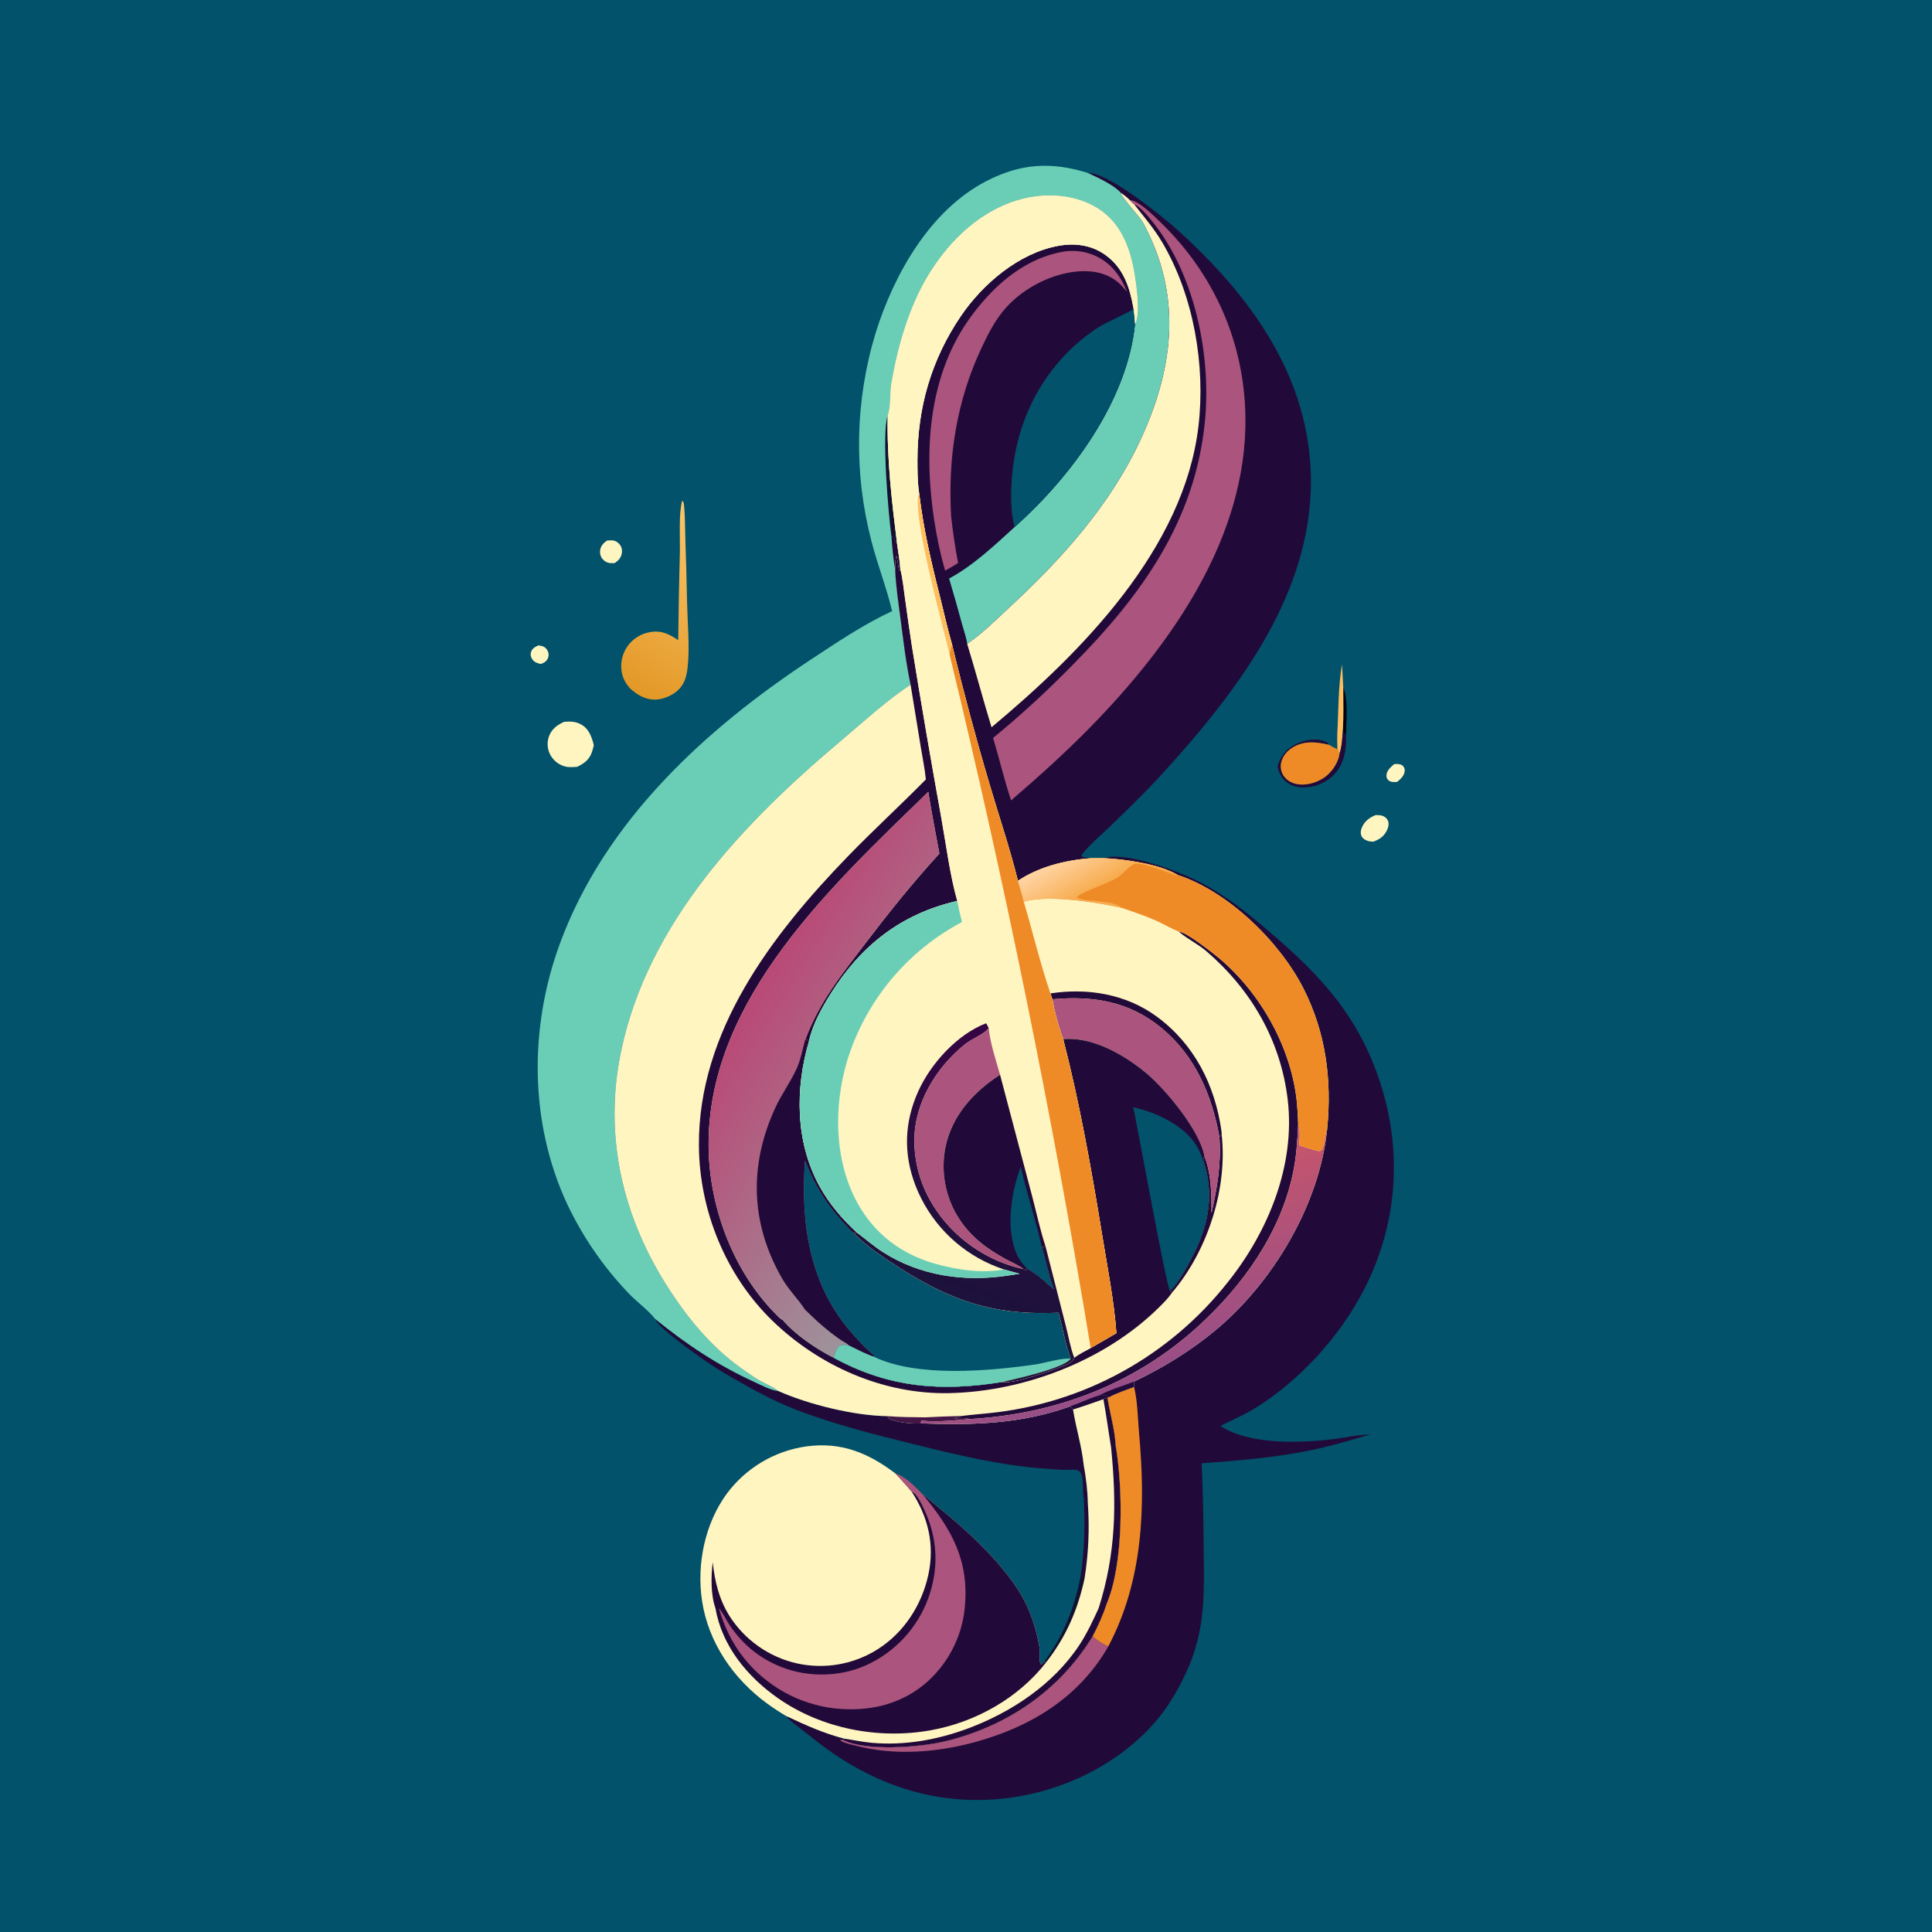 <?xml version="1.0" encoding="utf-8" ?>
<svg xmlns="http://www.w3.org/2000/svg" xmlns:xlink="http://www.w3.org/1999/xlink" width="1024" height="1024">
	<path fill="#01526A" d="M0 0L1024 0L1024 1024L0 1024L0 0Z"/>
	<path fill="#000312" d="M711.946 364.256C714.642 370.72 713.584 382.038 713.442 389.118L712.36 388.769L711.768 386.715C712.177 379.249 711.989 371.732 711.946 364.256Z"/>
	<path fill="#FEF5C1" d="M285.415 342.042C286.024 342.154 286.634 342.267 287.234 342.419C288.659 342.781 289.679 343.688 290.312 345.022C290.863 346.186 290.945 347.413 290.496 348.625C289.766 350.595 288.498 351.203 286.692 351.927C284.865 351.551 283.364 351.104 282.203 349.54C281.344 348.383 281.036 347.036 281.453 345.64C282.066 343.589 283.636 342.884 285.415 342.042Z"/>
	<path fill="#FEF5C1" d="M738.977 404.989C740.682 404.866 741.68 404.858 743.245 405.583C744.082 406.567 744.589 407.042 744.532 408.444C744.425 411.08 742.362 412.942 740.47 414.453C739.069 414.525 737.504 414.67 736.273 413.843C735.386 413.248 734.86 412.351 734.842 411.272C734.795 408.506 737.079 406.599 738.977 404.989Z"/>
	<path fill="#140F2F" d="M572.752 835.397C573.497 835.783 574.192 836.105 574.847 836.636C571.262 853.246 565.061 867.535 554.549 880.992L553.569 880.626C563.664 867.036 569.576 852 572.752 835.397Z"/>
	<path fill="#210A39" d="M574.456 794.253C575.168 795.152 575.946 796.04 576.594 796.983C577.53 810.354 576.938 823.386 574.847 836.636C574.192 836.105 573.497 835.783 572.752 835.397C574.886 821.456 575.111 808.343 574.456 794.253Z"/>
	<path fill="#FFBE5E" d="M708.78 388.899C709.448 377.441 709.252 363.258 711.312 352.163L711.946 364.256C711.989 371.732 712.177 379.249 711.768 386.715C711.448 390.98 711.32 395.44 709.963 399.526C708.353 397.4 708.848 391.618 708.78 388.899Z"/>
	<path fill="#FEF5C1" d="M321.635 286.547C322.642 286.415 323.685 286.332 324.701 286.421C326.286 286.56 327.744 287.585 328.665 288.856C329.596 290.143 329.861 291.745 329.572 293.285C329.1 295.801 327.815 297.03 325.786 298.445C325.106 298.473 324.424 298.499 323.744 298.474C322.017 298.41 320.483 297.612 319.361 296.296C318.329 295.087 317.891 293.535 318.054 291.966C318.322 289.376 319.645 288.055 321.635 286.547Z"/>
	<path fill="#210A39" d="M711.768 386.715L712.36 388.769L713.442 389.118C713.702 396.683 712.769 404.269 707.454 410.14C703.5 414.509 697.766 417.059 691.903 417.342C687.749 417.543 683.958 416.551 680.891 413.644C678.667 411.535 677.868 409.087 677.106 406.201C678.771 400.691 681.483 397.137 686.764 394.446C691.41 392.08 698.013 390.941 702.938 393.272C703.678 393.623 704.097 394.206 704.62 394.805C697.942 393.196 690.992 392.411 684.871 396.332C681.985 398.181 679.675 400.98 679.004 404.4Q678.908 404.871 678.863 405.349Q678.819 405.828 678.825 406.309Q678.832 406.789 678.89 407.266Q678.948 407.743 679.056 408.212Q679.165 408.68 679.323 409.134Q679.481 409.587 679.686 410.022Q679.892 410.456 680.143 410.866Q680.394 411.276 680.687 411.657C682.531 414.066 685.378 415.372 688.341 415.733C693.341 416.344 699.282 414.392 703.115 411.171C706.395 408.415 709.432 403.85 709.963 399.526C711.32 395.44 711.448 390.98 711.768 386.715Z"/>
	<path fill="#FEF5C1" d="M729.105 432.007C730.211 431.992 731.491 432.028 732.559 432.34C733.809 432.706 734.965 433.612 735.541 434.786C736.331 436.394 735.937 438.231 735.24 439.785C733.702 443.213 731.304 444.88 727.869 446.104C726.871 446.059 725.866 446.008 724.912 445.687C723.439 445.19 722.107 444.37 721.518 442.85C720.998 441.508 721.227 440.141 721.732 438.846C723.112 435.309 725.717 433.415 729.105 432.007Z"/>
	<path fill="#FEF5C1" d="M299.026 382.56C302.341 382.333 305.048 382.329 308.028 383.985C312.196 386.302 313.603 390.603 314.733 394.912C314.466 396.113 314.192 397.32 313.787 398.483C312.325 402.689 309.802 404.529 305.928 406.418C303.624 406.591 301.283 406.816 299.041 406.117Q298.429 405.93 297.84 405.681Q297.251 405.433 296.689 405.125Q296.128 404.818 295.601 404.456Q295.074 404.093 294.587 403.679Q294.1 403.265 293.657 402.803Q293.214 402.341 292.821 401.837Q292.427 401.333 292.087 400.791Q291.746 400.249 291.463 399.676Q291.194 399.121 290.982 398.541Q290.771 397.961 290.619 397.362Q290.468 396.764 290.378 396.153Q290.288 395.542 290.261 394.926Q290.234 394.309 290.27 393.693Q290.305 393.077 290.403 392.467Q290.502 391.858 290.661 391.261Q290.821 390.665 291.04 390.088C292.523 386.257 295.422 384.203 299.026 382.56Z"/>
	<path fill="#EF8B27" d="M708.78 388.899C708.848 391.618 708.353 397.4 709.963 399.526C709.432 403.85 706.395 408.415 703.115 411.171C699.282 414.392 693.341 416.344 688.341 415.733C685.378 415.372 682.531 414.066 680.687 411.657Q680.394 411.276 680.143 410.866Q679.892 410.456 679.686 410.022Q679.481 409.588 679.323 409.134Q679.165 408.68 679.056 408.212Q678.948 407.743 678.89 407.266Q678.832 406.789 678.825 406.309Q678.819 405.828 678.863 405.349Q678.908 404.871 679.004 404.4C679.675 400.98 681.985 398.181 684.871 396.332C690.992 392.411 697.942 393.196 704.62 394.805C705.738 395.697 707.449 396.395 708.729 397.081C708.668 394.343 708.671 391.636 708.78 388.899Z"/>
	<defs>
		<linearGradient id="gradient_0" gradientUnits="userSpaceOnUse" x1="333.422" y1="364.338" x2="381.153" y2="280.141">
			<stop offset="0" stop-color="#E39826"/>
			<stop offset="1" stop-color="#FAC56B"/>
		</linearGradient>
	</defs>
	<path fill="url(#gradient_0)" d="M361.565 265.33C362.44 266.115 362.469 266.855 362.572 267.948C363.129 273.856 363.075 279.822 363.246 285.75Q363.846 302.384 364.149 319.026C364.392 329.736 365.66 343.363 364.448 353.793C363.98 357.824 363.11 361.65 360.359 364.783C357.413 368.138 352.207 370.579 347.751 370.786C342.259 371.041 337.777 368.367 333.858 364.826C331.648 362.206 330.174 359.722 329.538 356.309Q329.38 355.433 329.308 354.545Q329.235 353.657 329.249 352.767Q329.263 351.876 329.363 350.991Q329.464 350.106 329.649 349.235Q329.835 348.364 330.104 347.515Q330.373 346.666 330.723 345.847Q331.073 345.028 331.501 344.247Q331.929 343.466 332.43 342.73Q332.951 341.978 333.543 341.28Q334.135 340.583 334.794 339.948Q335.452 339.312 336.17 338.745Q336.888 338.178 337.659 337.685Q338.43 337.191 339.245 336.777Q340.061 336.362 340.914 336.03Q341.766 335.698 342.647 335.452Q343.529 335.206 344.43 335.048C350.436 333.965 354.674 336.031 359.464 339.298Q359.709 315.758 360.356 292.226C360.49 284.616 359.674 272.172 361.565 265.33Z"/>
	<path fill="#210A39" d="M568.16 778.932C564.227 779.365 559.727 778.814 555.75 778.557C530.992 776.959 508.064 771.33 484.067 765.413C463.836 760.425 443.291 755.218 423.769 747.893C414.017 744.234 404.894 739.658 395.811 734.583C389.799 731.224 383.761 727.799 377.972 724.066C372.846 720.759 348.532 703.786 347.182 699.02C363.77 712.505 380.297 723.516 399.753 732.428C403.67 734.222 408.199 736.755 412.472 737.252C428.516 744.377 452.646 750.37 470.43 750.589C470.975 751.814 470.942 752.015 472.27 752.488C476.561 754.012 483.761 754.737 488.313 754.43C515.51 755.452 541.395 754.736 567.336 745.357L568.718 747.006C570.282 756.809 573.349 766.473 574.362 776.36C575.619 783.074 576.46 790.148 576.594 796.983C575.946 796.04 575.168 795.152 574.456 794.253C573.595 790.541 574.766 782.947 572.416 780.143C571.328 778.843 569.723 779.086 568.16 778.932Z"/>
	<path fill="#FEF5C1" d="M584.809 741.548L586.965 740.718C588.249 748.983 590.887 757.631 591.295 765.938C595.238 788.87 595.669 828.594 586.559 850.057C584.622 856.097 582.028 861.693 579.113 867.317C561.52 896.09 533.657 915.042 500.964 922.941C487.954 926.084 458.789 928.483 446.677 922.095L447.062 921.479C436.49 918.707 426.937 914.413 417.095 909.769Q411.661 906.605 406.58 902.902C388.674 889.798 375.471 870.662 372.102 848.505C369.149 829.075 373.598 807.344 385.403 791.431Q386.339 790.183 387.334 788.983Q388.33 787.782 389.383 786.632Q390.436 785.481 391.545 784.384Q392.653 783.287 393.814 782.245Q394.975 781.204 396.186 780.22Q397.397 779.237 398.654 778.314Q399.911 777.391 401.213 776.531Q402.514 775.671 403.856 774.876Q405.197 774.081 406.577 773.353Q407.956 772.625 409.369 771.965Q410.782 771.305 412.226 770.715Q413.67 770.126 415.141 769.608Q416.612 769.089 418.107 768.644Q419.602 768.199 421.117 767.827Q422.632 767.456 424.163 767.159Q425.694 766.862 427.238 766.641C445.776 764.09 460.177 769.997 474.737 781.076C480.11 782.708 485.131 788.248 489.089 792.096C491.683 793.911 493.961 796.095 496.422 798.08C512.18 810.792 531.847 828.647 541.893 846.431C546.266 854.171 549.222 863.49 550.798 872.224C551.378 875.435 550.524 878.83 551.456 881.914L552.155 882.11L553.569 880.626L554.549 880.992C565.061 867.535 571.262 853.246 574.847 836.636C576.938 823.386 577.53 810.354 576.594 796.983C576.46 790.148 575.619 783.074 574.362 776.36C573.349 766.473 570.282 756.809 568.718 747.006C574.135 745.333 579.466 743.441 584.809 741.548Z"/>
	<path fill="#210A39" d="M584.809 741.548L586.965 740.718C588.249 748.983 590.887 757.631 591.295 765.938C595.238 788.87 595.669 828.594 586.559 850.057C584.622 856.097 582.028 861.693 579.113 867.317C561.52 896.09 533.657 915.042 500.964 922.941C487.954 926.084 458.789 928.483 446.677 922.095L447.062 921.479C452.056 922.153 456.901 923.259 461.952 923.714C479.274 925.275 496.675 922.19 512.907 916.167C535.962 907.614 558.312 892.753 572.006 872.017C576.088 865.836 579.229 859.081 582.319 852.367C591.523 823.215 591.897 797.212 588.907 767.176C587.496 758.642 586.375 750.056 584.809 741.548Z"/>
	<path fill="#210A39" d="M474.737 781.076C480.11 782.708 485.131 788.248 489.089 792.096C491.683 793.911 493.961 796.095 496.422 798.08C512.18 810.792 531.847 828.647 541.893 846.431C546.266 854.171 549.222 863.49 550.798 872.224C551.378 875.435 550.524 878.83 551.456 881.914L552.155 882.11L553.569 880.626L554.549 880.992C539.763 900.036 517.108 912.761 493.503 917.042C465.758 922.075 435.524 916.3 412.314 900.044C396.055 888.656 382.697 872.433 379.206 852.425C376.659 845.247 376.837 835.475 377.758 828.017C378.887 838.305 381.066 847.539 386.589 856.424Q387.344 857.612 388.156 858.762Q388.968 859.911 389.835 861.02Q390.702 862.128 391.623 863.193Q392.544 864.257 393.516 865.276Q394.487 866.294 395.508 867.263Q396.528 868.232 397.595 869.15Q398.662 870.069 399.773 870.933Q400.883 871.798 402.035 872.607Q403.186 873.416 404.376 874.168Q405.566 874.92 406.792 875.612Q408.017 876.305 409.275 876.937Q410.532 877.568 411.82 878.137Q413.107 878.706 414.421 879.212Q415.734 879.717 417.071 880.158Q418.408 880.598 419.765 880.972Q421.121 881.347 422.495 881.654Q423.854 881.952 425.227 882.184Q426.599 882.416 427.982 882.58Q429.364 882.745 430.752 882.842Q432.141 882.938 433.532 882.967Q434.924 882.996 436.315 882.957Q437.707 882.918 439.094 882.811Q440.482 882.703 441.863 882.529Q443.244 882.354 444.615 882.112Q445.985 881.87 447.342 881.562Q448.7 881.253 450.04 880.879Q451.381 880.504 452.702 880.065Q454.022 879.625 455.32 879.122Q456.618 878.618 457.889 878.052Q459.161 877.486 460.403 876.859Q461.645 876.231 462.856 875.543Q464.066 874.856 465.241 874.11C479.218 865.249 488.645 850.55 492.08 834.47C495.463 818.631 491.941 804.068 483.236 790.648C480.536 787.353 477.592 784.237 474.737 781.076Z"/>
	<path fill="#AB547D" d="M474.737 781.076C480.11 782.708 485.131 788.248 489.089 792.096C504.541 810.806 513.832 827.124 511.331 852.414Q511.18 853.879 510.959 855.335Q510.737 856.791 510.445 858.235Q510.154 859.679 509.792 861.106Q509.43 862.534 509 863.943Q508.569 865.351 508.071 866.737Q507.573 868.123 507.008 869.484Q506.443 870.844 505.812 872.175Q505.182 873.506 504.488 874.805Q503.793 876.104 503.037 877.368Q502.281 878.632 501.464 879.857Q500.647 881.083 499.771 882.267Q498.896 883.452 497.964 884.592Q497.032 885.733 496.046 886.827Q495.06 887.921 494.022 888.966Q492.984 890.011 491.897 891.004Q490.809 891.998 489.675 892.937C476.115 903.964 459.427 907.345 442.315 905.48Q440.558 905.274 438.813 904.983Q437.068 904.692 435.339 904.315Q433.611 903.938 431.903 903.477Q430.194 903.016 428.511 902.472Q426.828 901.928 425.173 901.302Q423.518 900.675 421.896 899.969Q420.274 899.262 418.689 898.477Q417.104 897.692 415.559 896.83Q414.014 895.968 412.513 895.031Q411.012 894.094 409.559 893.085Q408.106 892.075 406.705 890.996Q405.303 889.917 403.956 888.77Q402.609 887.623 401.319 886.412Q400.03 885.2 398.802 883.927Q397.573 882.653 396.409 881.321Q395.245 879.99 394.147 878.602C388.044 870.955 383.694 861.792 381.031 852.398C383.176 854.713 384.796 858.531 386.629 861.242C393.738 871.758 402.685 879.115 414.604 883.734C428.585 889.152 445.361 888.798 459.038 882.619Q460.448 881.981 461.824 881.275Q463.201 880.568 464.54 879.794Q465.88 879.02 467.18 878.181Q468.48 877.341 469.737 876.439Q470.994 875.536 472.204 874.573Q473.415 873.609 474.576 872.586Q475.738 871.564 476.847 870.486Q477.956 869.407 479.011 868.275Q480.066 867.143 481.063 865.96Q482.06 864.777 482.998 863.546Q483.936 862.315 484.811 861.039Q485.687 859.764 486.498 858.446Q487.31 857.129 488.055 855.773Q488.8 854.417 489.477 853.026Q490.154 851.634 490.762 850.211Q491.37 848.788 491.906 847.337C497.611 831.925 497.101 815.883 490.225 800.983C488.943 798.204 486.239 791.747 483.236 790.648C480.536 787.353 477.592 784.237 474.737 781.076Z"/>
	<path fill="#210A39" d="M584.911 454.84C596.425 451.098 624.227 461.585 635.11 467.097C649.268 474.266 660.531 483.352 672.521 493.588C699.997 517.044 720.105 538.548 731.57 573.937C743.477 610.69 740.669 649.01 723.007 683.406C710.23 708.288 689.052 731.567 665.247 746.369C659.343 750.04 653.019 752.547 646.92 755.784C661.779 765.781 688.618 764.877 705.992 762.865C712.59 762.101 719.513 760.432 726.116 760.303C716.176 763.238 706.216 766.243 696.068 768.389C676.583 772.509 656.741 774.13 636.916 775.57Q637.87 798.201 637.961 820.851C638.24 847.647 639.149 866.113 626.488 891.049C622.231 899.434 617.148 907.37 610.816 914.344C588.842 938.545 556.03 952.472 523.577 953.906C487.943 955.48 456.521 942.343 429.32 920.117C426.802 918.06 419.134 912.524 417.505 910.585C417.309 910.352 417.232 910.041 417.095 909.769C426.937 914.413 436.49 918.707 447.062 921.479L446.677 922.095C458.789 928.483 487.954 926.084 500.964 922.941C533.657 915.042 561.52 896.09 579.113 867.317C582.028 861.693 584.622 856.097 586.559 850.057C595.669 828.594 595.238 788.87 591.295 765.938C590.887 757.631 588.249 748.983 586.965 740.718L587.742 740.519C591.828 738.293 596.717 736.755 601.08 735.066L601.046 732.28C616.385 724.947 630.735 716.169 643.865 705.342C674.601 679.997 699.551 638.092 703.443 598.186C705.936 572.182 702.76 547.331 690.794 523.813C678.183 499.025 650.927 472.489 624.088 463.725C615.044 458.033 595.513 455.254 584.911 454.84Z"/>
	<path fill="#AB547D" d="M446.677 922.095C458.789 928.483 487.954 926.084 500.964 922.941C533.657 915.042 561.52 896.09 579.113 867.317C581.559 869.557 584.387 871.297 587.424 872.624C572 899.644 546.203 915.318 516.723 923.367C496.578 928.866 474.251 930.61 453.875 925.309C451.571 924.71 447.882 924.067 445.88 922.789C445.623 922.625 445.398 922.414 445.157 922.227L446.677 922.095Z"/>
	<path fill="#EF8B27" d="M601.08 735.066C602.978 742.841 603.017 751.667 603.733 759.637C607.218 798.43 606.009 837.419 587.424 872.624C584.387 871.297 581.559 869.557 579.113 867.317C582.028 861.693 584.622 856.097 586.559 850.057C595.669 828.594 595.238 788.87 591.295 765.938C590.887 757.631 588.249 748.983 586.965 740.718L587.742 740.519C591.828 738.293 596.717 736.755 601.08 735.066Z"/>
	<path fill="#6ACEB7" d="M472.841 323.905C469.87 311.376 465.087 299.275 461.87 286.786Q460.988 283.401 460.223 279.987Q459.458 276.573 458.811 273.136Q458.164 269.698 457.636 266.239Q457.108 262.781 456.699 259.307Q456.29 255.832 456.001 252.346Q455.713 248.86 455.544 245.365Q455.376 241.871 455.327 238.373Q455.279 234.875 455.352 231.378Q455.424 227.88 455.617 224.387Q455.81 220.894 456.123 217.41Q456.436 213.926 456.869 210.454Q457.302 206.983 457.854 203.528Q458.407 200.074 459.077 196.641Q459.748 193.207 460.537 189.799Q461.326 186.391 462.232 183.012Q463.137 179.633 464.159 176.287C473.91 145.139 493.05 111.342 522.852 95.956C541.131 86.519 557.479 85.63 576.873 91.754C581.829 94.046 590.477 98.043 594.119 102.159C594.145 102.337 594.149 102.52 594.197 102.693C594.79 104.788 603.075 114.033 604.769 116.448C606.104 118.352 607.116 120.446 608.143 122.527C626.371 159.46 621.511 195.957 604.896 232.246C588.708 267.604 562.618 296.41 534.346 322.549C527.51 328.87 520.392 336.101 512.603 341.215C512.118 337.875 510.804 334.275 509.918 330.991Q506.601 318.753 502.984 306.6C515.568 299.936 527.179 288.932 537.66 279.395C567.646 252.784 597.54 212.454 601.575 171.621C604.95 166.229 601.673 145.783 600.203 139.481C597.42 127.548 592.276 116.893 581.571 110.275C570.25 103.276 555.646 102.151 542.889 105.195C520.623 110.508 503.307 127.114 491.787 146.249C481.772 162.884 475.777 183.822 472.48 202.969C471.555 208.339 472.287 215.276 470.514 220.293C470.017 243.261 472.708 265.767 475.51 288.519C476.104 292.853 476.94 297.283 477.185 301.646L476.616 302.386C476.07 301.116 475.483 294.926 475.132 294.723C474.254 296.94 474.825 299.759 474.464 302.134C474.807 310.687 476.168 319.323 477.26 327.814C478.763 339.508 480.17 351.319 482.62 362.86C469.857 371.223 457.504 382.687 445.811 392.528C394.22 435.948 343.487 488.87 329.182 557.116C319.684 602.43 330.083 645.975 355.235 684.26C366.352 701.183 378.872 715.851 395.802 727.267C398.125 728.833 400.477 730.538 402.927 731.89C406.148 733.668 409.567 734.946 412.472 737.252C408.199 736.755 403.67 734.222 399.753 732.428C380.297 723.516 363.77 712.505 347.182 699.02C343.404 694.179 337.535 690.066 333.234 685.536Q328.228 680.308 323.658 674.694Q319.088 669.081 314.984 663.118Q310.88 657.155 307.269 650.881Q303.658 644.608 300.563 638.064C280.565 594.953 280.439 544.562 296.718 500.22C320.536 435.339 373.572 386.605 430.02 349.416C443.81 340.33 457.845 330.863 472.841 323.905Z"/>
	<path fill="#210A39" d="M472.504 284.467L473.76 284.761L474.047 285.64C474.409 286.716 474.911 287.561 475.51 288.519C476.104 292.853 476.94 297.283 477.185 301.646L476.616 302.386C476.07 301.116 475.483 294.926 475.132 294.723C474.254 296.94 474.825 299.759 474.464 302.134C473.507 296.335 472.899 290.332 472.504 284.467Z"/>
	<path fill="#140F2F" d="M470.514 220.293C470.017 243.261 472.708 265.767 475.51 288.519C474.911 287.561 474.409 286.716 474.047 285.64L473.76 284.761L472.504 284.467C470.925 273.399 467.161 229.298 470.514 220.293Z"/>
	<path fill="#210A39" d="M576.873 91.754C587.111 91.261 616.292 114.803 624.586 122.321C661.553 155.829 692.196 196.862 694.658 248.643C697.678 312.174 656.468 365.797 615.959 410.197C607.106 419.9 597.657 429.011 588.222 438.14C583.263 442.938 577.36 447.752 573.217 453.235L573.352 453.926C574.967 454.749 576.435 454.766 578.222 454.864C564.741 455.91 550.882 459.283 539.504 466.839C535.211 449.503 529.412 432.471 524.363 415.333Q513.547 378.775 504.62 341.711C502.283 333.595 500.433 325.259 498.371 317.065C493.703 298.517 489.413 280.513 487.17 261.481C486.308 255.69 486.271 249.65 486.271 243.798C486.267 216.111 493.617 190.66 509.173 167.677C520.782 150.527 539.958 134.163 560.846 130.316C569.647 128.694 578.434 129.792 585.872 135.115C595.563 142.05 598.847 152.402 600.818 163.63C601.186 166.307 601.47 168.917 601.575 171.621C597.54 212.454 567.646 252.784 537.66 279.395C527.179 288.932 515.568 299.936 502.984 306.6Q506.601 318.753 509.918 330.991C510.804 334.275 512.118 337.875 512.603 341.215C520.392 336.101 527.51 328.87 534.346 322.549C562.618 296.41 588.708 267.604 604.896 232.246C621.511 195.957 626.371 159.46 608.143 122.527C607.116 120.446 606.104 118.352 604.769 116.448C603.075 114.033 594.79 104.788 594.197 102.693C594.149 102.52 594.145 102.337 594.119 102.159C590.477 98.043 581.829 94.046 576.873 91.754Z"/>
	<path fill="#AB547D" d="M565.075 133.158C570.308 132.678 575.191 133.282 580.028 135.372C588.794 139.159 593.866 146.077 597.325 154.648C596.023 153.145 594.716 151.57 593.253 150.223C587.671 145.086 580.086 143.374 572.705 143.756C558.223 144.507 542.789 152.341 533.166 163.104C527.615 169.313 523.725 176.921 520.21 184.413C506.962 212.65 502.353 242.616 504.119 273.624Q505.467 286.083 507.815 298.392C505.621 299.878 503.248 301.121 500.943 302.427C498.366 293.594 496.466 284.421 495.083 275.327C489.472 238.431 492.123 198.115 515.015 167.258C527.39 150.577 543.905 136.26 565.075 133.158Z"/>
	<path fill="#01526A" d="M600.818 163.63C601.186 166.307 601.47 168.917 601.575 171.621C597.54 212.454 567.646 252.784 537.66 279.395C535.43 270.285 535.66 259.777 536.575 250.505C539.689 218.97 555.485 190.871 582.182 173.479C585.586 171.262 599.456 164.97 600.535 163.96C600.641 163.861 600.724 163.74 600.818 163.63Z"/>
	<path fill="#AB547D" d="M598.922 106.12C603.328 106.056 612.065 114.891 615.1 117.83C643.511 145.342 659.552 181.411 660.102 221.127C660.985 284.836 620.697 341.682 578.01 385.298C564.585 399.015 550.428 411.716 535.896 424.234C532.243 413.305 529.689 402.128 526.352 391.13Q548.696 372.773 568.877 352.062C604.905 315.612 633.327 276.278 638.596 223.738C642.144 188.363 633.248 144.789 610.343 116.899C607.922 113.95 604.487 109.753 600.992 108.109C600.106 107.671 599.563 106.858 598.922 106.12Z"/>
	<path fill="#FEF5C1" d="M594.119 102.159C595.841 103.394 597.407 104.636 598.922 106.12C599.563 106.858 600.106 107.671 600.992 108.109C606.323 114.885 611.783 121.244 616.172 128.728C632.714 156.936 639.011 193.754 635.194 226.011C627.523 290.831 573.374 345.594 525.535 385.461C521.018 370.773 517.135 355.89 512.603 341.215C520.392 336.101 527.51 328.87 534.346 322.549C562.618 296.41 588.708 267.604 604.896 232.246C621.511 195.957 626.371 159.46 608.143 122.527C607.116 120.446 606.104 118.352 604.769 116.448C603.075 114.033 594.79 104.788 594.197 102.693C594.149 102.52 594.145 102.337 594.119 102.159Z"/>
	<path fill="#FEF5C1" d="M470.514 220.293C472.287 215.276 471.555 208.339 472.48 202.969C475.777 183.822 481.772 162.884 491.787 146.249C503.307 127.114 520.623 110.508 542.889 105.195C555.646 102.151 570.25 103.276 581.571 110.275C592.276 116.893 597.42 127.548 600.203 139.481C601.673 145.783 604.95 166.229 601.575 171.621C601.47 168.917 601.186 166.307 600.818 163.63C598.847 152.402 595.563 142.05 585.872 135.115C578.434 129.792 569.647 128.694 560.846 130.316C539.958 134.163 520.782 150.527 509.173 167.677C493.617 190.66 486.267 216.111 486.271 243.798C486.271 249.65 486.308 255.69 487.17 261.481C489.413 280.513 493.703 298.517 498.371 317.065C500.433 325.259 502.283 333.595 504.62 341.711Q513.547 378.775 524.363 415.333C529.412 432.471 535.211 449.503 539.504 466.839C550.882 459.283 564.741 455.91 578.222 454.864L584.911 454.84C595.513 455.254 615.044 458.033 624.088 463.725C650.927 472.489 678.183 499.025 690.794 523.813C702.76 547.331 705.936 572.182 703.443 598.186C699.551 638.092 674.601 679.997 643.865 705.342C630.735 716.169 616.385 724.947 601.046 732.28L601.08 735.066C596.717 736.755 591.828 738.293 587.742 740.519L586.965 740.718L584.809 741.548C579.466 743.441 574.135 745.333 568.718 747.006L567.336 745.357C541.395 754.736 515.51 755.452 488.313 754.43C483.761 754.737 476.561 754.012 472.27 752.488C470.942 752.015 470.975 751.814 470.43 750.589C452.646 750.37 428.516 744.377 412.472 737.252C409.567 734.946 406.148 733.668 402.927 731.89C400.477 730.538 398.125 728.833 395.802 727.267C378.872 715.851 366.352 701.183 355.235 684.26C330.083 645.975 319.684 602.43 329.182 557.116C343.487 488.87 394.22 435.948 445.811 392.528C457.504 382.687 469.857 371.223 482.62 362.86C480.17 351.319 478.763 339.508 477.26 327.814C476.168 319.323 474.807 310.687 474.464 302.134C474.825 299.759 474.254 296.94 475.132 294.723C475.483 294.926 476.07 301.116 476.616 302.386L477.185 301.646C476.94 297.283 476.104 292.853 475.51 288.519C472.708 265.767 470.017 243.261 470.514 220.293Z"/>
	<path fill="#441647" d="M490.368 751.221Q500.07 750.707 509.782 750.482C508.39 750.879 507.034 751.283 505.684 751.812L506.613 751.721C509.3 751.469 511.373 751.471 514.021 752.119C505.602 752.875 496.792 753.819 488.359 752.997L488.011 753.929L488.313 754.43C483.761 754.737 476.561 754.012 472.27 752.488C470.942 752.015 470.975 751.814 470.43 750.589C477.057 751.144 483.722 751.125 490.368 751.221Z"/>
	<path fill="#210A39" d="M646.301 602.55L647.519 601.436C650.606 629.195 640.609 660.936 623.209 682.679C622.653 683.373 622.087 684.159 621.453 684.778L620.112 684.202C624.679 679.959 630.43 669.217 633.182 663.611C640.932 647.824 643.436 631.889 637.681 614.999L638.362 612.753C642.161 622.606 642.08 632.64 642.136 643.019C645.189 629.071 647.352 616.879 646.301 602.55Z"/>
	<path fill="#210A39" d="M556.738 526.528C576.463 523.501 596.854 526.858 613.143 538.836C633.075 553.493 643.954 575.172 647.379 599.334C647.48 600.041 647.523 600.722 647.519 601.436L646.301 602.55C642.327 580.392 633.444 559.682 615.758 544.988C598.616 530.746 579.396 527.66 557.792 529.633L556.738 526.528Z"/>
	<path fill="#210A39" d="M624.931 493.871C628.307 493.584 643.268 505.421 646.257 507.939C668.49 526.671 684.899 556.09 687.463 585.246Q687.889 590.477 688.063 595.723C687.663 604.657 687.105 613.347 685.235 622.128C678.522 653.656 658.801 681.282 635.341 702.731C601.549 733.626 559.47 749.539 514.021 752.119C511.373 751.471 509.3 751.469 506.613 751.721L505.684 751.812C507.034 751.283 508.39 750.879 509.782 750.482C514.603 749.873 519.451 749.513 524.283 748.995Q526.585 748.763 528.881 748.474Q531.177 748.184 533.465 747.837Q535.753 747.49 538.031 747.086Q540.31 746.682 542.578 746.22Q544.845 745.759 547.101 745.241Q549.356 744.723 551.598 744.149Q553.839 743.574 556.066 742.944Q558.292 742.314 560.502 741.628Q562.712 740.942 564.905 740.2Q567.097 739.459 569.27 738.663Q571.443 737.867 573.595 737.017Q575.747 736.167 577.877 735.263Q580.007 734.359 582.114 733.402Q584.221 732.445 586.303 731.436Q588.386 730.426 590.442 729.365Q592.498 728.303 594.527 727.191Q596.556 726.078 598.557 724.915Q600.557 723.752 602.528 722.539Q604.499 721.326 606.438 720.064Q608.378 718.802 610.285 717.492Q612.193 716.181 614.067 714.824Q615.941 713.466 617.78 712.062Q619.62 710.658 621.423 709.208Q623.227 707.758 624.993 706.263Q626.76 704.769 628.488 703.23Q630.217 701.692 631.906 700.11Q633.596 698.529 635.245 696.906Q636.895 695.283 638.503 693.619Q640.111 691.955 641.677 690.251Q643.242 688.547 644.765 686.805Q646.288 685.062 647.766 683.282Q649.245 681.502 650.678 679.685C672.128 652.931 686.573 617.781 682.546 583.121C678.894 551.69 663.292 524.72 639.49 504.23C635.08 500.433 629.758 497.917 625.354 494.249C625.209 494.128 625.072 493.997 624.931 493.871Z"/>
	<defs>
		<linearGradient id="gradient_1" gradientUnits="userSpaceOnUse" x1="585.874" y1="643.998" x2="615.317" y2="727.192">
			<stop offset="0" stop-color="#C4556D"/>
			<stop offset="1" stop-color="#984E87"/>
		</linearGradient>
	</defs>
	<path fill="url(#gradient_1)" d="M688.063 595.723C688.158 596.005 688.26 596.284 688.347 596.569C689.247 599.507 688.802 603.821 688.569 606.878C689.157 607.442 698.128 610.08 699.146 610.089C699.93 610.096 700.18 609.664 700.745 609.2C702.313 606.012 702.047 601.98 703.344 598.48C703.38 598.383 703.41 598.284 703.443 598.186C699.551 638.092 674.601 679.997 643.865 705.342C630.735 716.169 616.385 724.947 601.046 732.28L601.08 735.066C596.717 736.755 591.828 738.293 587.742 740.519L586.965 740.718L584.809 741.548C579.466 743.441 574.135 745.333 568.718 747.006L567.336 745.357C541.395 754.736 515.51 755.452 488.313 754.43L488.011 753.929L488.359 752.997C496.792 753.819 505.602 752.875 514.021 752.119C559.47 749.539 601.549 733.626 635.341 702.731C658.801 681.282 678.522 653.656 685.235 622.128C687.105 613.347 687.663 604.657 688.063 595.723Z"/>
	<path fill="#210A39" d="M582.432 739.677C587.98 736.617 595.098 734.61 601.046 732.28L601.08 735.066C596.717 736.755 591.828 738.293 587.742 740.519L586.21 739.429C585.222 739.581 584.302 739.696 583.301 739.689L582.432 739.677Z"/>
	<path fill="#210A39" d="M582.432 739.677L583.301 739.689C584.302 739.696 585.222 739.581 586.21 739.429L587.742 740.519L586.965 740.718L584.809 741.548C579.466 743.441 574.135 745.333 568.718 747.006L567.336 745.357C572.415 743.628 577.259 741.126 582.432 739.677Z"/>
	<path fill="#AB547D" d="M557.792 529.633C579.396 527.66 598.616 530.746 615.758 544.988C633.444 559.682 642.327 580.392 646.301 602.55C647.352 616.879 645.189 629.071 642.136 643.019C642.08 632.64 642.161 622.606 638.362 612.753C636.056 599.373 617.94 577.43 607.556 568.773C596.081 559.207 579.075 549.307 563.526 550.779C561.311 545.172 558.708 535.603 557.792 529.633Z"/>
	<path fill="#EF8B27" d="M578.222 454.864L584.911 454.84C595.513 455.254 615.044 458.033 624.088 463.725C650.927 472.489 678.183 499.025 690.794 523.813C702.76 547.331 705.936 572.182 703.443 598.186C703.41 598.284 703.38 598.383 703.344 598.48C702.047 601.98 702.313 606.012 700.745 609.2C700.18 609.664 699.93 610.096 699.146 610.089C698.128 610.08 689.157 607.442 688.569 606.878C688.802 603.821 689.247 599.507 688.347 596.569C688.26 596.284 688.158 596.005 688.063 595.723Q687.889 590.477 687.463 585.246C684.899 556.09 668.49 526.671 646.257 507.939C643.268 505.421 628.307 493.584 624.931 493.871C620.661 492.111 616.587 489.641 612.326 487.769C606.558 485.234 600.605 483.301 594.674 481.201C580.951 478.122 555.728 474.077 542.625 477.924C541.72 474.204 540.557 470.521 539.504 466.839C550.882 459.283 564.741 455.91 578.222 454.864Z"/>
	<defs>
		<linearGradient id="gradient_2" gradientUnits="userSpaceOnUse" x1="575.758" y1="473.647" x2="564.35" y2="453.306">
			<stop offset="0" stop-color="#F7AC4E"/>
			<stop offset="1" stop-color="#FFD4A4"/>
		</linearGradient>
	</defs>
	<path fill="url(#gradient_2)" d="M578.222 454.864L584.911 454.84C595.513 455.254 615.044 458.033 624.088 463.725L623.394 464.056C619.119 462.548 605.235 456.81 601.27 457.916C598.933 458.567 594.505 463.863 591.863 465.404C586.661 468.439 574.556 472.27 570.952 475.284L571.1 476.009C577.28 478.306 589.653 476.806 594.674 481.201C580.951 478.122 555.728 474.077 542.625 477.924C541.72 474.204 540.557 470.521 539.504 466.839C550.882 459.283 564.741 455.91 578.222 454.864Z"/>
	<path fill="#210A39" d="M474.464 302.134C474.825 299.759 474.254 296.94 475.132 294.723C475.483 294.926 476.07 301.116 476.616 302.386L477.185 301.646C478.465 306.671 478.968 312.127 479.689 317.271Q481.421 329.876 483.324 342.456Q490.626 387.644 498.768 432.688C501.353 446.944 503.46 463.8 507.369 477.54C477.842 484.292 456.419 501.055 440.435 526.502C435.82 533.848 430.683 542.994 428.874 551.56L426.783 550.976C434.627 530.311 445.995 516.591 459.107 499.399C471.528 483.114 484.055 467.519 497.89 452.403C495.879 441.521 493.724 430.644 491.997 419.713C441.385 469.019 376.36 528.694 375.571 605.122C375.232 637.924 387.899 672.929 411.138 696.453C412.159 697.486 413.429 699.004 414.775 699.516C421.491 707.444 432.517 714.87 441.817 719.594C471.11 735.647 499.018 737.708 531.347 732.466C536.945 733.65 556.749 726.724 562.707 724.316C565.33 723.256 568.189 722.415 569.38 719.645C571.882 717.618 575.27 716.079 578.085 714.471C582.651 711.894 587.169 709.218 591.706 706.587C590.435 689.304 586.976 671.875 584.187 654.78C578.469 619.727 572.337 585.218 563.526 550.779C579.075 549.307 596.081 559.207 607.556 568.773C617.94 577.43 636.056 599.373 638.362 612.753L637.681 614.999C643.436 631.889 640.932 647.824 633.182 663.611C630.43 669.217 624.679 679.959 620.112 684.202L621.453 684.778C620.186 686.671 618.652 688.462 617.083 690.11C588.535 720.102 544.006 737.591 502.898 738.392C468.129 739.07 434.049 723.981 409.284 699.906C384.623 675.934 370.676 641.572 370.437 607.277C370.014 546.579 409.144 495.403 449.426 453.851C462.894 439.959 477.172 426.894 490.735 413.111C490.149 407.348 488.937 401.529 488.007 395.807L482.62 362.86C480.17 351.319 478.763 339.508 477.26 327.814C476.168 319.323 474.807 310.687 474.464 302.134Z"/>
	<path fill="#01526A" d="M600.633 586.81C606.46 588.229 612.06 590.088 617.391 592.87C627.197 597.987 634.277 604.273 637.681 614.999C643.436 631.889 640.932 647.824 633.182 663.611C630.43 669.217 624.679 679.959 620.112 684.202C617.987 680.966 603.088 598.013 600.633 586.81Z"/>
	<defs>
		<linearGradient id="gradient_3" gradientUnits="userSpaceOnUse" x1="398.332" y1="527.401" x2="518.813" y2="602.284">
			<stop offset="0" stop-color="#B94976"/>
			<stop offset="1" stop-color="#9D959C"/>
		</linearGradient>
	</defs>
	<path fill="url(#gradient_3)" d="M414.775 699.516C413.429 699.004 412.159 697.486 411.138 696.453C387.899 672.929 375.232 637.924 375.571 605.122C376.36 528.694 441.385 469.019 491.997 419.713C493.724 430.644 495.879 441.521 497.89 452.403C484.055 467.519 471.528 483.114 459.107 499.399C445.995 516.591 434.627 530.311 426.783 550.976L428.874 551.56C421.394 576.764 421.45 605.113 434.321 628.642C439.477 638.066 446.331 646.054 454.201 653.31L452.403 653.688C460.117 661.011 468.741 666.902 477.698 672.567C503.881 689.128 525.776 696.715 557.033 695.9L561.073 695.784C563.152 703.784 564.7 712.396 567.48 720.154C564.047 725.206 538.341 730.846 531.347 732.466C499.018 737.708 471.11 735.647 441.817 719.594C432.517 714.87 421.491 707.444 414.775 699.516Z"/>
	<path fill="#210A39" d="M426.783 550.976L428.874 551.56C421.394 576.764 421.45 605.113 434.321 628.642C439.477 638.066 446.331 646.054 454.201 653.31L452.403 653.688C440.233 641.629 433.032 631.211 426.681 615.203C424.329 647.694 428.814 680.338 450.912 705.811C454.798 710.291 458.856 714.829 463.532 718.493L463.389 719.214C458.772 717.648 454.415 715.33 450.04 713.196C449.272 712.2 446.976 711.109 445.87 710.363C438.844 705.63 432.726 700.071 426.692 694.162C422.989 688.417 418 683.674 414.516 677.601C397.782 648.433 396.9 617.756 410.852 587.302C414.218 579.953 419.161 573.366 422.383 566.067C424.455 561.374 425.44 555.935 426.783 550.976Z"/>
	<path fill="#01526A" d="M426.681 615.203C433.032 631.211 440.233 641.629 452.403 653.688C460.117 661.011 468.741 666.902 477.698 672.567C503.881 689.128 525.776 696.715 557.033 695.9L561.073 695.784C563.152 703.784 564.7 712.396 567.48 720.154C564.047 725.206 538.341 730.846 531.347 732.466C499.018 737.708 471.11 735.647 441.817 719.594C442.358 718.042 443.013 715.803 443.914 714.463C444.81 713.128 445.734 713.138 447.178 712.739C447.953 712.989 448.558 713.152 449.382 713.188C449.601 713.197 449.821 713.193 450.04 713.196C454.415 715.33 458.772 717.648 463.389 719.214L463.532 718.493C458.856 714.829 454.798 710.291 450.912 705.811C428.814 680.338 424.329 647.694 426.681 615.203Z"/>
	<path fill="#6ACEB7" d="M441.817 719.594C442.358 718.042 443.013 715.803 443.914 714.463C444.81 713.128 445.734 713.138 447.178 712.739C447.953 712.989 448.558 713.152 449.382 713.188C449.601 713.197 449.821 713.193 450.04 713.196C454.415 715.33 458.772 717.648 463.389 719.214C486.177 730.078 523.799 726.771 548.69 723.2C553.942 722.446 562.446 719.606 567.48 720.154C564.047 725.206 538.341 730.846 531.347 732.466C499.018 737.708 471.11 735.647 441.817 719.594Z"/>
	<path fill="#FEF5C1" d="M470.514 220.293C472.287 215.276 471.555 208.339 472.48 202.969C475.777 183.822 481.772 162.884 491.787 146.249C503.307 127.114 520.623 110.508 542.889 105.195C555.646 102.151 570.25 103.276 581.571 110.275C592.276 116.893 597.42 127.548 600.203 139.481C601.673 145.783 604.95 166.229 601.575 171.621C601.47 168.917 601.186 166.307 600.818 163.63C598.847 152.402 595.563 142.05 585.872 135.115C578.434 129.792 569.647 128.694 560.846 130.316C539.958 134.163 520.782 150.527 509.173 167.677C493.617 190.66 486.267 216.111 486.271 243.798C486.271 249.65 486.308 255.69 487.17 261.481C489.413 280.513 493.703 298.517 498.371 317.065C500.433 325.259 502.283 333.595 504.62 341.711Q513.547 378.775 524.363 415.333C529.412 432.471 535.211 449.503 539.504 466.839C540.557 470.521 541.72 474.204 542.625 477.924C547.405 494.112 551.296 510.535 556.738 526.528L557.792 529.633C558.708 535.603 561.311 545.172 563.526 550.779C572.337 585.218 578.469 619.727 584.187 654.78C586.976 671.875 590.435 689.304 591.706 706.587C587.169 709.218 582.651 711.894 578.085 714.471C575.27 716.079 571.882 717.618 569.38 719.645C568.189 722.415 565.33 723.256 562.707 724.316C556.749 726.724 536.945 733.65 531.347 732.466C538.341 730.846 564.047 725.206 567.48 720.154C564.7 712.396 563.152 703.784 561.073 695.784L557.033 695.9C525.776 696.715 503.881 689.128 477.698 672.567C468.741 666.902 460.117 661.011 452.403 653.688L454.201 653.31C446.331 646.054 439.477 638.066 434.321 628.642C421.45 605.113 421.394 576.764 428.874 551.56C430.683 542.994 435.82 533.848 440.435 526.502C456.419 501.055 477.842 484.292 507.369 477.54C503.46 463.8 501.353 446.944 498.768 432.688Q490.626 387.644 483.324 342.456Q481.421 329.876 479.689 317.271C478.968 312.127 478.465 306.671 477.185 301.646C476.94 297.283 476.104 292.853 475.51 288.519C472.708 265.767 470.017 243.261 470.514 220.293Z"/>
	<path fill="#FFBE5E" d="M487.17 261.481C489.413 280.513 493.703 298.517 498.371 317.065C500.433 325.259 502.283 333.595 504.62 341.711C503.898 343.469 503.557 345.058 503.306 346.94C500.37 333.998 482.625 270.5 487.17 261.481Z"/>
	<defs>
		<linearGradient id="gradient_4" gradientUnits="userSpaceOnUse" x1="505.064" y1="686.25" x2="555.28" y2="556.582">
			<stop offset="0" stop-color="#1C123B"/>
			<stop offset="1" stop-color="#360543"/>
		</linearGradient>
	</defs>
	<path fill="url(#gradient_4)" d="M532.025 672.806C529.783 672.005 527.545 671.191 525.364 670.236Q523.657 669.49 521.99 668.661Q520.322 667.831 518.698 666.921Q517.073 666.01 515.495 665.021Q513.917 664.031 512.39 662.965Q510.863 661.899 509.39 660.759Q507.917 659.619 506.503 658.407Q505.088 657.196 503.735 655.916Q502.381 654.637 501.093 653.292Q499.804 651.947 498.584 650.54Q497.363 649.134 496.213 647.669Q495.063 646.203 493.987 644.683Q492.911 643.163 491.911 641.592Q490.911 640.021 489.99 638.402Q489.069 636.783 488.228 635.121Q487.388 633.459 486.631 631.757Q485.874 630.056 485.201 628.319C478.767 611.582 479.304 594.891 486.638 578.528C493.266 563.742 507.283 548.272 522.624 542.362C523.249 543.168 523.605 544.072 524.031 544.994C523.872 545.168 523.717 545.345 523.554 545.516C520.546 548.682 515.061 550.625 511.515 553.455C496.409 565.512 484.739 584.413 484.628 604.149C484.523 622.644 492.328 639.387 505.296 652.325C515.204 662.21 528.729 669.798 542.503 672.582L543.673 673.489L544.333 672.402C549.383 674.996 554.254 679.507 558.425 683.313C555.941 676.077 554.189 668.453 552.209 661.063L554.106 660.41L564.934 702.887C566.351 708.328 567.343 714.445 569.38 719.645C568.189 722.415 565.33 723.256 562.707 724.316C556.749 726.724 536.945 733.65 531.347 732.466C538.341 730.846 564.047 725.206 567.48 720.154C564.7 712.396 563.152 703.784 561.073 695.784L557.033 695.9C525.776 696.715 503.881 689.128 477.698 672.567C468.741 666.902 460.117 661.011 452.403 653.688L454.201 653.31C458.728 656.671 463.088 660.517 467.826 663.556C487.58 676.224 510.904 679.522 533.774 676.152L540.483 675.128L532.025 672.806Z"/>
	<path fill="#AB547D" d="M524.031 544.994C524.899 553.243 527.801 561.684 530.05 569.636C516.081 578.683 504.727 591.076 501.166 607.736Q500.911 608.971 500.718 610.216Q500.525 611.462 500.393 612.715Q500.261 613.969 500.19 615.228Q500.12 616.486 500.112 617.747Q500.104 619.007 500.158 620.267Q500.212 621.526 500.327 622.781Q500.443 624.036 500.62 625.284Q500.798 626.532 501.036 627.77Q501.275 629.008 501.574 630.232Q501.873 631.457 502.232 632.665Q502.591 633.874 503.008 635.063Q503.426 636.252 503.902 637.419Q504.378 638.587 504.911 639.729Q505.444 640.872 506.032 641.986Q506.62 643.101 507.263 644.186Q507.905 645.27 508.6 646.322C514.888 655.841 523.343 662.032 533.24 667.427C536.221 669.052 539.816 670.536 542.503 672.582C528.729 669.798 515.204 662.21 505.296 652.325C492.328 639.387 484.523 622.644 484.628 604.149C484.739 584.413 496.409 565.512 511.515 553.455C515.061 550.625 520.546 548.682 523.554 545.516C523.717 545.345 523.872 545.168 524.031 544.994Z"/>
	<path fill="#210A39" d="M530.05 569.636L546.908 633.446C549.286 642.347 551.197 651.7 554.106 660.41L552.209 661.063C554.189 668.453 555.941 676.077 558.425 683.313C554.254 679.507 549.383 674.996 544.333 672.402L543.673 673.489L542.503 672.582C539.816 670.536 536.221 669.052 533.24 667.427C523.343 662.032 514.888 655.841 508.6 646.322Q507.905 645.27 507.263 644.186Q506.62 643.101 506.032 641.986Q505.444 640.872 504.911 639.729Q504.378 638.587 503.902 637.419Q503.426 636.252 503.008 635.063Q502.591 633.874 502.232 632.665Q501.873 631.457 501.574 630.232Q501.275 629.008 501.036 627.77Q500.798 626.532 500.62 625.284Q500.443 624.036 500.327 622.781Q500.212 621.526 500.158 620.267Q500.104 619.007 500.112 617.747Q500.12 616.486 500.19 615.228Q500.261 613.969 500.393 612.715Q500.525 611.462 500.718 610.216Q500.911 608.971 501.166 607.736C504.727 591.076 516.081 578.683 530.05 569.636Z"/>
	<path fill="#01526A" d="M544.333 672.402C542.178 670.165 540.429 668.053 539.097 665.199C532.765 651.626 535.997 631.881 541.011 618.389C544.318 632.715 549.009 646.713 552.209 661.063C554.189 668.453 555.941 676.077 558.425 683.313C554.254 679.507 549.383 674.996 544.333 672.402Z"/>
	<path fill="#EF8B27" d="M504.62 341.711Q513.547 378.775 524.363 415.333C529.412 432.471 535.211 449.503 539.504 466.839C540.557 470.521 541.72 474.204 542.625 477.924C547.405 494.112 551.296 510.535 556.738 526.528L557.792 529.633C558.708 535.603 561.311 545.172 563.526 550.779C572.337 585.218 578.469 619.727 584.187 654.78C586.976 671.875 590.435 689.304 591.706 706.587C587.169 709.218 582.651 711.894 578.085 714.471Q562.79 621.929 544.089 530.015Q525.388 438.101 503.306 346.94C503.557 345.058 503.898 343.469 504.62 341.711Z"/>
	<path fill="#6ACEB7" d="M507.369 477.54C508.081 481.304 508.89 484.991 509.882 488.691Q508.527 489.407 507.191 490.155Q505.854 490.904 504.536 491.685Q503.218 492.467 501.92 493.28Q500.622 494.094 499.344 494.939Q498.066 495.784 496.81 496.66Q495.553 497.537 494.319 498.444Q493.084 499.351 491.872 500.288Q490.66 501.225 489.471 502.192Q488.283 503.158 487.119 504.154Q485.954 505.15 484.814 506.174Q483.675 507.198 482.561 508.249Q481.447 509.301 480.359 510.38Q479.271 511.458 478.21 512.564Q477.149 513.669 476.116 514.8Q475.082 515.931 474.077 517.087Q473.072 518.243 472.095 519.423Q471.119 520.604 470.171 521.808Q469.224 523.012 468.307 524.239Q467.39 525.466 466.503 526.715Q465.616 527.965 464.76 529.235Q463.904 530.506 463.08 531.797Q462.256 533.089 461.463 534.4Q460.671 535.711 459.911 537.041Q459.151 538.372 458.424 539.72Q457.698 541.069 457.004 542.435Q456.311 543.801 455.651 545.184Q454.991 546.567 454.366 547.965Q453.741 549.364 453.15 550.777Q452.559 552.191 452.003 553.618Q451.447 555.046 450.927 556.487Q450.406 557.928 449.921 559.381Q449.436 560.834 448.987 562.299C441.773 586.581 442.09 615.088 454.5 637.668C463.419 653.897 477.751 664.757 495.521 669.768C506.722 672.926 520.46 675.119 532.025 672.806L540.483 675.128L533.774 676.152C510.904 679.522 487.58 676.224 467.826 663.556C463.088 660.517 458.728 656.671 454.201 653.31C446.331 646.054 439.477 638.066 434.321 628.642C421.45 605.113 421.394 576.764 428.874 551.56C430.683 542.994 435.82 533.848 440.435 526.502C456.419 501.055 477.842 484.292 507.369 477.54Z"/>
</svg>
